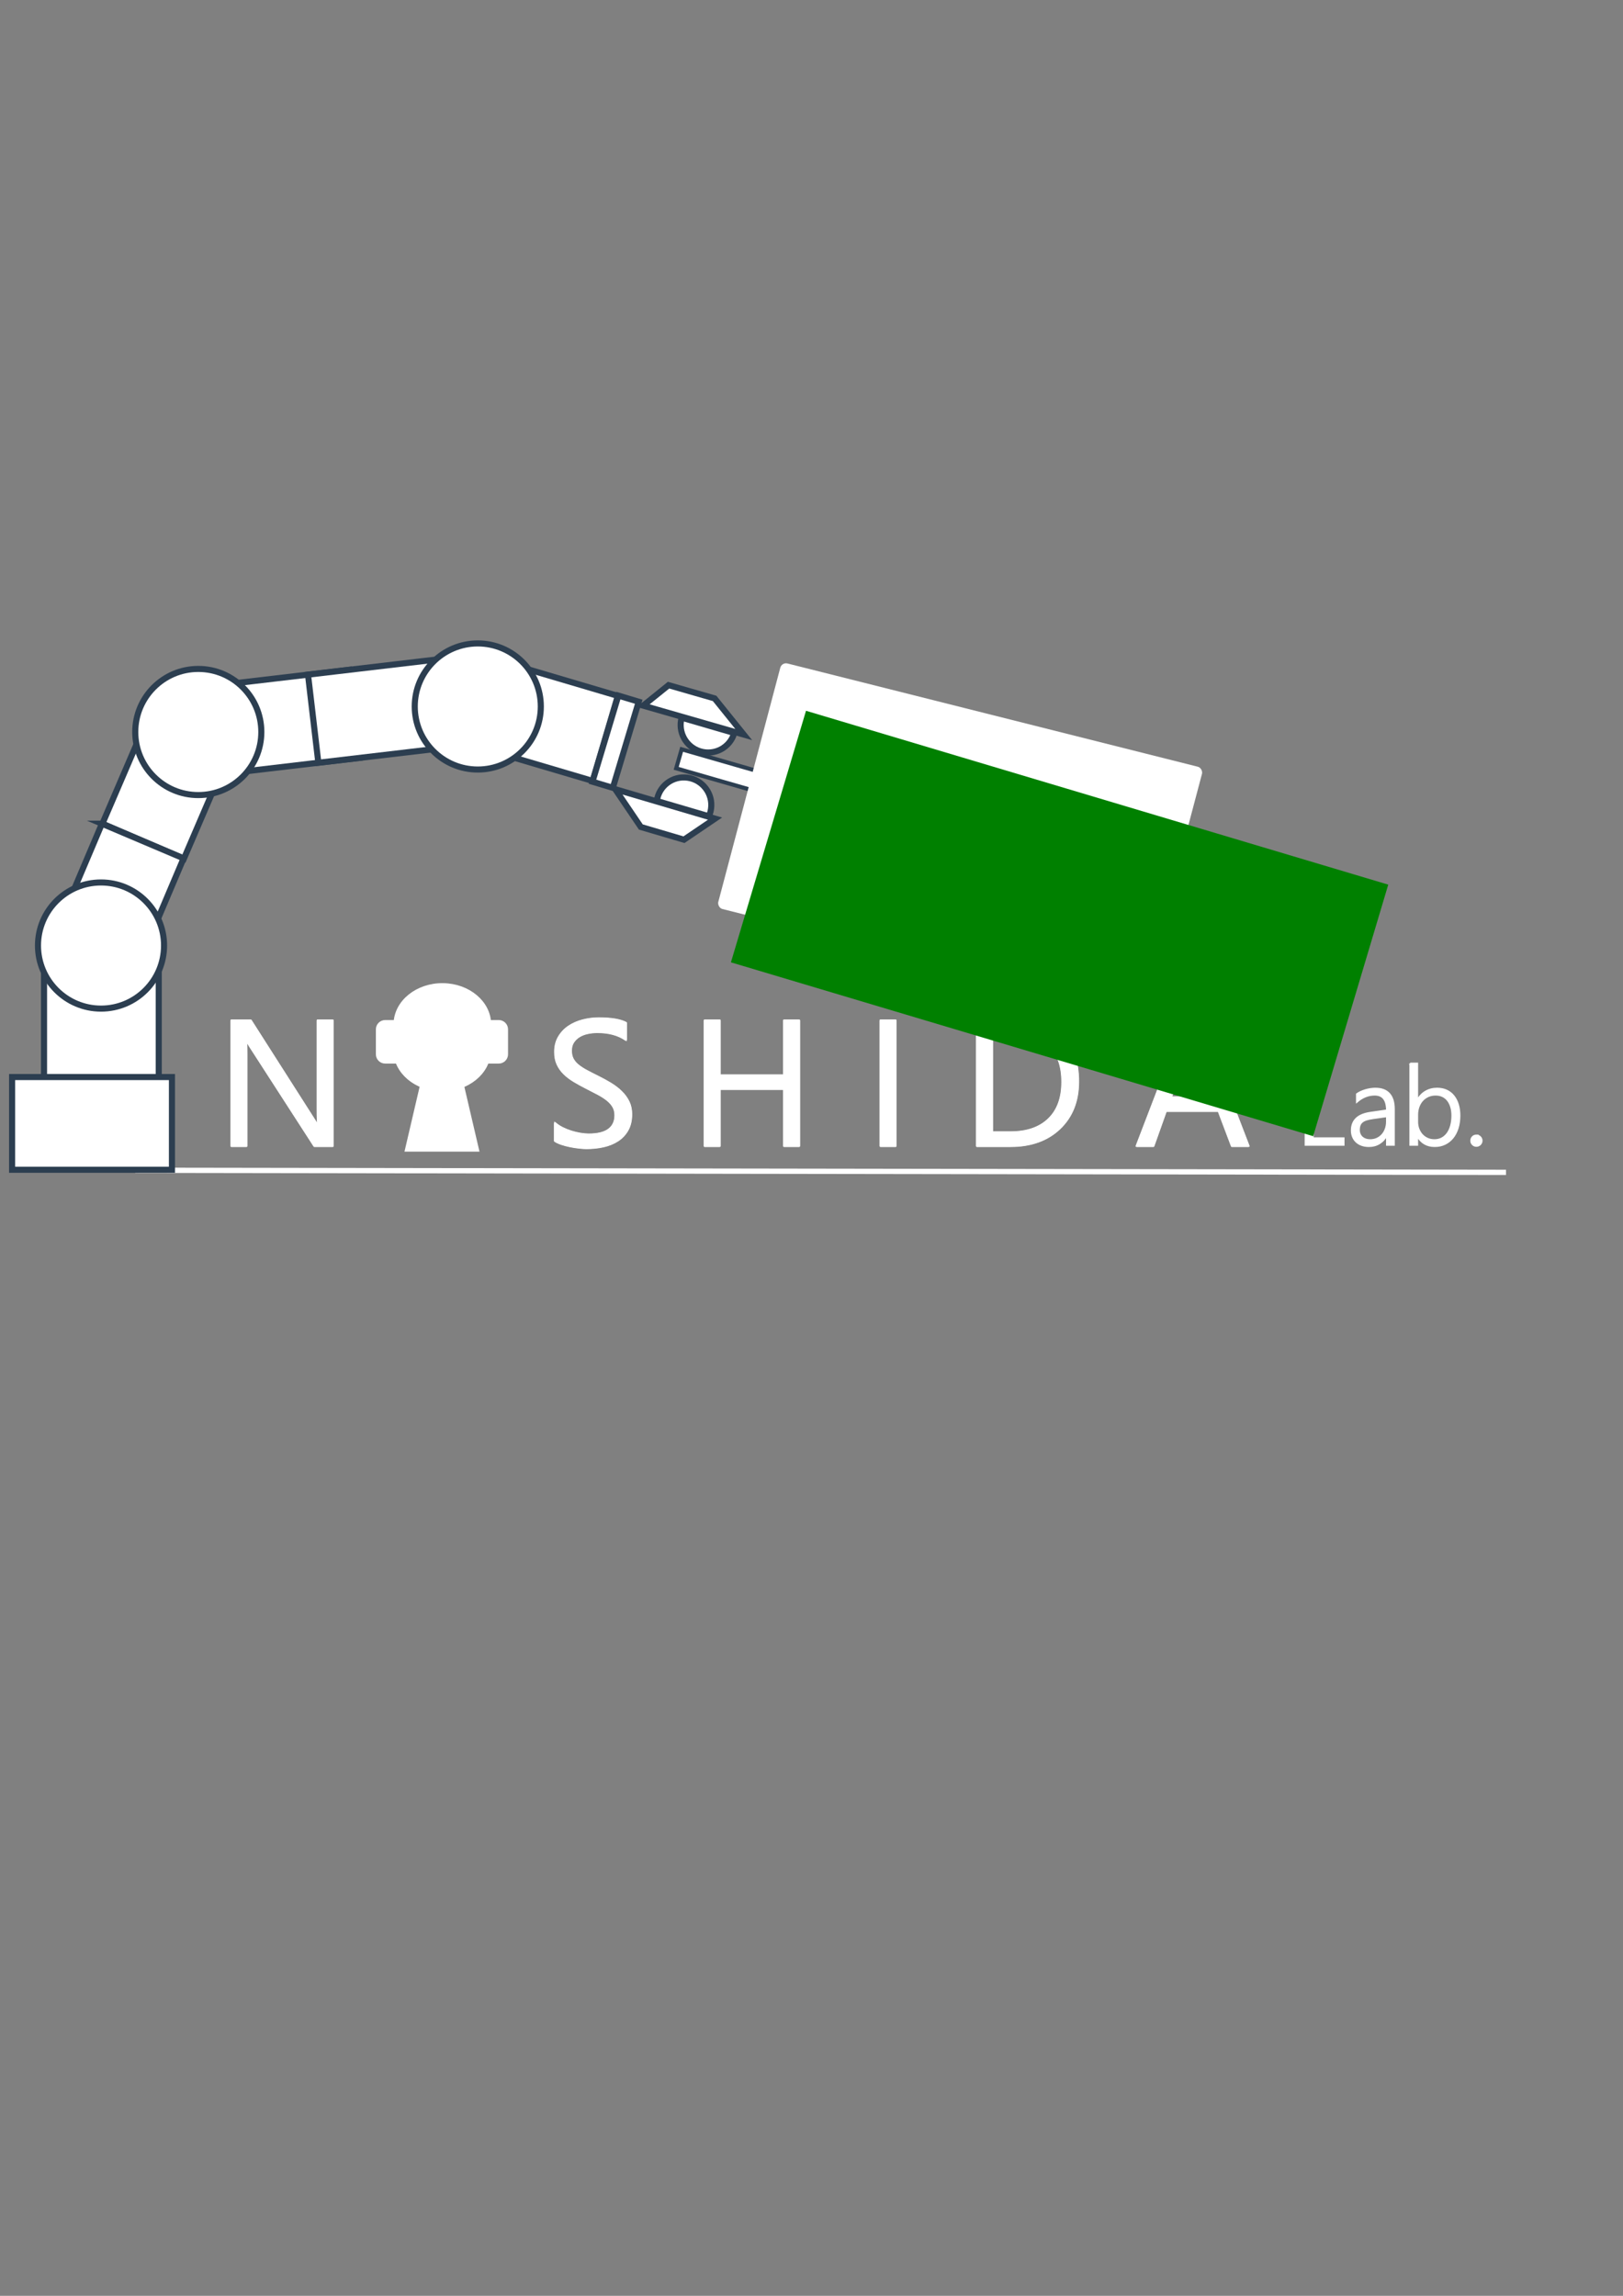 <?xml version="1.0" encoding="UTF-8" standalone="no"?>
<!-- Created with Inkscape (http://www.inkscape.org/) -->

<svg
   xmlns:dc="http://purl.org/dc/elements/1.1/"
   xmlns:cc="http://creativecommons.org/ns#"
   xmlns:rdf="http://www.w3.org/1999/02/22-rdf-syntax-ns#"
   xmlns:svg="http://www.w3.org/2000/svg"
   xmlns="http://www.w3.org/2000/svg"
   xmlns:sodipodi="http://sodipodi.sourceforge.net/DTD/sodipodi-0.dtd"
   xmlns:inkscape="http://www.inkscape.org/namespaces/inkscape"
   width="210mm"
   height="297mm"
   id="svg2"
   version="1.1"
   inkscape:version="0.48.4 r9939"
   sodipodi:docname="aaaa.eps">
  <rect width="100%" height="100%" fill="#808080" stroke="none"/>
  <defs
     id="defs4">
    <clipPath
       clipPathUnits="userSpaceOnUse"
       id="clipPath2999">
      <path
         d="m 0,7.3242e-4 4032,0 0,2268 -4032,0 L 0,7.3242e-4 z"
         clip-rule="evenodd"
         id="path3001" />
    </clipPath>
    <clipPath
       clipPathUnits="userSpaceOnUse"
       id="clipPath3035">
      <path
         d="M 5.4899e-5,2268 4032,2268 4032,4.8828e-4 l -4032,0"
         clip-rule="evenodd"
         id="path3037" />
    </clipPath>
    <clipPath
       clipPathUnits="userSpaceOnUse"
       id="clipPath3045">
      <path
         d="M 5.4899e-5,2268 4032,2268 4032,4.8828e-4 l -4032,0"
         clip-rule="evenodd"
         id="path3047" />
    </clipPath>
    <clipPath
       clipPathUnits="userSpaceOnUse"
       id="clipPath3059">
      <path
         d="M 2.6893e-5,2268 4032,2268 4032,0 -5.1847e-5,0"
         clip-rule="evenodd"
         id="path3061" />
    </clipPath>
    <clipPath
       clipPathUnits="userSpaceOnUse"
       id="clipPath3069">
      <path
         d="M 2.6893e-5,2268 4032,2268 4032,0 -5.1847e-5,0"
         clip-rule="evenodd"
         id="path3071" />
    </clipPath>
    <clipPath
       clipPathUnits="userSpaceOnUse"
       id="clipPath3087">
      <path
         d="M -3.3568e-5,2268 4032,2268 4032,9.7656e-4 -2.6918e-5,4.8828e-4"
         clip-rule="evenodd"
         id="path3089" />
    </clipPath>
    <clipPath
       clipPathUnits="userSpaceOnUse"
       id="clipPath3097">
      <path
         d="M -3.3568e-5,2268 4032,2268 4032,9.7656e-4 -2.6918e-5,4.8828e-4"
         clip-rule="evenodd"
         id="path3099" />
    </clipPath>
    <clipPath
       clipPathUnits="userSpaceOnUse"
       id="clipPath3107">
      <path
         d="M 5.468e-6,2268 4032,2268 4032,4.8828e-4 l -4032,0"
         clip-rule="evenodd"
         id="path3109" />
    </clipPath>
    <clipPath
       clipPathUnits="userSpaceOnUse"
       id="clipPath3117">
      <path
         d="M 5.468e-6,2268 4032,2268 4032,4.8828e-4 l -4032,0"
         clip-rule="evenodd"
         id="path3119" />
    </clipPath>
    <clipPath
       clipPathUnits="userSpaceOnUse"
       id="clipPath3127">
      <path
         d="M -3.7595e-5,2268 4032,2268 4032,4.8828e-4 l -4032,0"
         clip-rule="evenodd"
         id="path3129" />
    </clipPath>
    <clipPath
       clipPathUnits="userSpaceOnUse"
       id="clipPath3137">
      <path
         d="M -3.7595e-5,2268 4032,2268 4032,4.8828e-4 l -4032,0"
         clip-rule="evenodd"
         id="path3139" />
    </clipPath>
    <clipPath
       clipPathUnits="userSpaceOnUse"
       id="clipPath3147">
      <path
         d="M -1.0951e-4,2268 4032,2268 4032,4.8828e-4 l -4032,0"
         clip-rule="evenodd"
         id="path3149" />
    </clipPath>
    <clipPath
       clipPathUnits="userSpaceOnUse"
       id="clipPath3157">
      <path
         d="M -1.0951e-4,2268 4032,2268 4032,4.8828e-4 l -4032,0"
         clip-rule="evenodd"
         id="path3159" />
    </clipPath>
    <clipPath
       clipPathUnits="userSpaceOnUse"
       id="clipPath3175">
      <path
         d="M -8.7515e-5,2268 4032,2268 4032,4.8828e-4 l -4032,0"
         clip-rule="evenodd"
         id="path3177" />
    </clipPath>
    <clipPath
       clipPathUnits="userSpaceOnUse"
       id="clipPath3185">
      <path
         d="M -8.7515e-5,2268 4032,2268 4032,4.8828e-4 l -4032,0"
         clip-rule="evenodd"
         id="path3187" />
    </clipPath>
    <clipPath
       clipPathUnits="userSpaceOnUse"
       id="clipPath3195">
      <path
         d="M -6.4884e-5,2268 4032,2268 4032,2.4414e-4 1.1045e-4,4.8828e-4"
         clip-rule="evenodd"
         id="path3197" />
    </clipPath>
    <clipPath
       clipPathUnits="userSpaceOnUse"
       id="clipPath3205">
      <path
         d="M -6.4884e-5,2268 4032,2268 4032,2.4414e-4 1.1045e-4,4.8828e-4"
         clip-rule="evenodd"
         id="path3207" />
    </clipPath>
    <clipPath
       clipPathUnits="userSpaceOnUse"
       id="clipPath3215">
      <path
         d="M -1.7567e-4,2268 4032,2268 4032,7.3242e-4 -1.8778e-4,4.8828e-4"
         clip-rule="evenodd"
         id="path3217" />
    </clipPath>
    <clipPath
       clipPathUnits="userSpaceOnUse"
       id="clipPath3225">
      <path
         d="M -1.7567e-4,2268 4032,2268 4032,7.3242e-4 -1.8778e-4,4.8828e-4"
         clip-rule="evenodd"
         id="path3227" />
    </clipPath>
    <clipPath
       clipPathUnits="userSpaceOnUse"
       id="clipPath3235">
      <path
         d="M -1.1034e-4,2268 4032,2268 4032,7.3242e-4 -1.1362e-4,2.4414e-4"
         clip-rule="evenodd"
         id="path3237" />
    </clipPath>
    <clipPath
       clipPathUnits="userSpaceOnUse"
       id="clipPath3245">
      <path
         d="M -1.1034e-4,2268 4032,2268 4032,7.3242e-4 -1.1362e-4,2.4414e-4"
         clip-rule="evenodd"
         id="path3247" />
    </clipPath>
    <clipPath
       clipPathUnits="userSpaceOnUse"
       id="clipPath3255">
      <path
         d="M 3.27e-6,2268 4032,2268 4032,-4.8828e-4 1.0681e-4,0"
         clip-rule="evenodd"
         id="path3257" />
    </clipPath>
    <clipPath
       clipPathUnits="userSpaceOnUse"
       id="clipPath3265">
      <path
         d="M 3.27e-6,2268 4032,2268 4032,-4.8828e-4 1.0681e-4,0"
         clip-rule="evenodd"
         id="path3267" />
    </clipPath>
    <clipPath
       clipPathUnits="userSpaceOnUse"
       id="clipPath3275">
      <path
         d="M 4.1098e-5,2268 4032,2268 4032,0 1.5043e-4,2.4414e-4"
         clip-rule="evenodd"
         id="path3277" />
    </clipPath>
    <clipPath
       clipPathUnits="userSpaceOnUse"
       id="clipPath3285">
      <path
         d="M 4.1098e-5,2268 4032,2268 4032,0 1.5043e-4,2.4414e-4"
         clip-rule="evenodd"
         id="path3287" />
    </clipPath>
    <clipPath
       clipPathUnits="userSpaceOnUse"
       id="clipPath3295">
      <path
         d="M -5.223e-6,2268 4032,2268 4032,4.8828e-4 l -4032,0"
         clip-rule="evenodd"
         id="path3297" />
    </clipPath>
    <clipPath
       clipPathUnits="userSpaceOnUse"
       id="clipPath3305">
      <path
         d="M -5.223e-6,2268 4032,2268 4032,4.8828e-4 l -4032,0"
         clip-rule="evenodd"
         id="path3307" />
    </clipPath>
    <clipPath
       clipPathUnits="userSpaceOnUse"
       id="clipPath3323">
      <path
         d="M -2.1412e-4,2268 4032,2268 4032,4.8828e-4 -2.0827e-4,2.4414e-4"
         clip-rule="evenodd"
         id="path3325" />
    </clipPath>
  </defs>
  <sodipodi:namedview
     id="base"
     pagecolor="#ffffff"
     bordercolor="#666666"
     borderopacity="1.0"
     inkscape:pageopacity="0.0"
     inkscape:pageshadow="2"
     inkscape:zoom="1.4"
     inkscape:cx="578.58608"
     inkscape:cy="502.38166"
     inkscape:document-units="px"
     inkscape:current-layer="g2993"
     showgrid="false"
     inkscape:window-width="2105"
     inkscape:window-height="1135"
     inkscape:window-x="641"
     inkscape:window-y="140"
     inkscape:window-maximized="0" />
  <g
     inkscape:label="レイヤー 1"
     inkscape:groupmode="layer"
     id="layer1">
    <g
       id="layer1-3"
       inkscape:label="レイヤー 1"
       transform="translate(181.44,489.21)">
      <g
         id="g2993"
         inkscape:label="最新ver白"
         transform="matrix(1.25,0,0,-1.25,-1497.143,2355.577)">
        <path
           inkscape:connector-curvature="0"
           d="m 1135.611,1810.408 443.133,0 0,85.873 -443.133,0 0,-85.873 z"
           style="fill:none;stroke:none"
           id="path3005"
           inkscape:export-filename="/home/ry0/Desktop/flowRoot4089.png"
           inkscape:export-xdpi="500"
           inkscape:export-ydpi="500" />
        <path
           inkscape:connector-curvature="0"
           d="m 1143.176,1876.596 7.442,0 24.511,-38.407 c 1.025,-1.592 1.684,-2.685 1.98,-3.276 l 0.137,0 c -0.227,1.411 -0.342,3.812 -0.342,7.202 l 0,34.481 5.736,0 0,-48.955 -7.032,0 -25.194,39.02 c -0.637,0.979 -1.16,2.003 -1.57,3.073 l -0.205,0 c 0.181,-1.047 0.273,-3.289 0.273,-6.726 l 0,-35.367 -5.736,0 0,48.955 z"
           style="fill:#ffffff;fill-opacity:1;fill-rule:evenodd;stroke:#ffffff;stroke-width:0.741;stroke-opacity:1"
           id="path3009"
           inkscape:export-filename="/home/ry0/Desktop/flowRoot4089.png"
           inkscape:export-xdpi="500"
           inkscape:export-ydpi="500" />
        <path
           inkscape:connector-curvature="0"
           d="m 1143.176,1876.596 7.442,0 24.511,-38.407 c 1.025,-1.592 1.684,-2.685 1.98,-3.276 l 0.137,0 c -0.227,1.411 -0.342,3.812 -0.342,7.202 l 0,34.481 5.736,0 0,-48.955 -7.032,0 -25.194,39.02 c -0.637,0.979 -1.16,2.003 -1.57,3.073 l -0.205,0 c 0.181,-1.047 0.273,-3.289 0.273,-6.726 l 0,-35.367 -5.736,0 0,48.955 z"
           style="fill:#ffffff;fill-opacity:1;stroke:#ffffff;stroke-width:0.953;stroke-linecap:butt;stroke-linejoin:round;stroke-miterlimit:10;stroke-opacity:1;stroke-dasharray:none"
           id="path3011"
           inkscape:export-filename="/home/ry0/Desktop/flowRoot4089.png"
           inkscape:export-xdpi="500"
           inkscape:export-ydpi="500" />
        <path
           inkscape:connector-curvature="0"
           d="m 1518.937,1870.655 c -0.229,-1.389 -0.489,-2.48 -0.786,-3.278 l -7.612,-20.858 16.967,0 -7.682,20.858 c -0.249,0.683 -0.5,1.776 -0.75,3.278 l -0.137,0 z m -78.335,0.751 0,-38.577 7.306,0 c 6.417,0 11.413,1.719 14.986,5.156 3.573,3.437 5.361,8.306 5.361,14.611 0,12.539 -6.668,18.81 -20.005,18.81 l -7.647,0 z m 75.535,5.189 5.939,0 18.845,-48.955 -6.351,0 -5.189,13.724 -20.755,0 -4.883,-13.724 -6.384,0 18.777,48.955 z m -81.27,0 13.519,0 c 17.25,0 25.876,-7.955 25.876,-23.863 0,-7.556 -2.394,-13.627 -7.186,-18.213 -4.79,-4.587 -11.203,-6.88 -19.236,-6.88 l -12.973,0 0,48.955 z m -37.751,0 5.736,0 0,-48.955 -5.736,0 0,48.955 z m -68.79,0 5.736,0 0,-21.473 25.331,0 0,21.473 5.734,0 0,-48.955 -5.734,0 0,22.326 -25.331,0 0,-22.326 -5.736,0 0,48.955 z m -41.5,0.818 c 4.824,0 8.34,-0.58 10.548,-1.741 l 0,-6.451 c -2.89,2.002 -6.6,3.003 -11.13,3.003 -1.252,0 -2.502,-0.13 -3.754,-0.392 -1.252,-0.261 -2.367,-0.688 -3.346,-1.279 -0.979,-0.593 -1.775,-1.355 -2.39,-2.288 -0.615,-0.933 -0.921,-2.072 -0.921,-3.414 0,-1.252 0.234,-2.332 0.699,-3.243 0.467,-0.91 1.155,-1.741 2.066,-2.491 0.91,-0.752 2.021,-1.479 3.329,-2.186 1.309,-0.706 2.817,-1.479 4.523,-2.321 1.752,-0.864 3.414,-1.775 4.984,-2.731 1.571,-0.955 2.947,-2.013 4.131,-3.174 1.184,-1.16 2.123,-2.447 2.817,-3.858 0.694,-1.411 1.041,-3.027 1.041,-4.847 0,-2.412 -0.472,-4.455 -1.417,-6.128 -0.944,-1.671 -2.218,-3.031 -3.823,-4.079 -1.605,-1.047 -3.454,-1.803 -5.548,-2.271 -2.094,-0.467 -4.301,-0.699 -6.622,-0.699 -0.774,0 -1.73,0.062 -2.868,0.188 -1.138,0.124 -2.299,0.307 -3.481,0.545 -1.184,0.24 -2.305,0.535 -3.364,0.888 -1.058,0.353 -1.907,0.745 -2.544,1.177 l 0,6.761 c 0.774,-0.683 1.702,-1.298 2.784,-1.845 1.08,-0.545 2.218,-1.006 3.413,-1.382 1.195,-0.375 2.396,-0.666 3.602,-0.871 1.206,-0.205 2.321,-0.307 3.346,-0.307 3.527,0 6.162,0.655 7.903,1.962 1.74,1.309 2.611,3.192 2.611,5.65 0,1.32 -0.289,2.471 -0.871,3.449 -0.58,0.977 -1.382,1.872 -2.405,2.679 -1.025,0.809 -2.237,1.583 -3.637,2.321 -1.4,0.74 -2.906,1.519 -4.523,2.339 -1.706,0.864 -3.3,1.741 -4.779,2.629 -1.479,0.887 -2.765,1.865 -3.858,2.935 -1.092,1.071 -1.951,2.281 -2.577,3.637 -0.626,1.354 -0.939,2.941 -0.939,4.762 0,2.231 0.489,4.171 1.468,5.82 0.979,1.651 2.266,3.011 3.858,4.08 1.594,1.069 3.408,1.867 5.445,2.39 2.037,0.524 4.114,0.785 6.231,0.785 z"
           style="fill:#ffffff;fill-opacity:1;fill-rule:evenodd;stroke:#ffffff;stroke-width:0.741;stroke-opacity:1"
           id="path3013"
           inkscape:export-filename="/home/ry0/Desktop/flowRoot4089.png"
           inkscape:export-xdpi="500"
           inkscape:export-ydpi="500" />
        <path
           inkscape:connector-curvature="0"
           d="m 1518.937,1870.655 c -0.229,-1.389 -0.489,-2.48 -0.786,-3.278 l -7.612,-20.858 16.967,0 -7.682,20.858 c -0.249,0.683 -0.5,1.776 -0.75,3.278 l -0.137,0 z m -78.335,0.751 0,-38.577 7.306,0 c 6.417,0 11.413,1.719 14.986,5.156 3.573,3.437 5.361,8.306 5.361,14.611 0,12.539 -6.668,18.81 -20.005,18.81 l -7.647,0 z m 75.535,5.189 5.939,0 18.845,-48.955 -6.351,0 -5.189,13.724 -20.755,0 -4.883,-13.724 -6.384,0 18.777,48.955 z m -81.27,0 13.519,0 c 17.25,0 25.876,-7.955 25.876,-23.863 0,-7.556 -2.394,-13.627 -7.186,-18.213 -4.79,-4.587 -11.203,-6.88 -19.236,-6.88 l -12.973,0 0,48.955 z m -37.751,0 5.736,0 0,-48.955 -5.736,0 0,48.955 z m -68.79,0 5.736,0 0,-21.473 25.331,0 0,21.473 5.734,0 0,-48.955 -5.734,0 0,22.326 -25.331,0 0,-22.326 -5.736,0 0,48.955 z m -41.5,0.818 c 4.824,0 8.34,-0.58 10.548,-1.741 l 0,-6.451 c -2.89,2.002 -6.6,3.003 -11.13,3.003 -1.252,0 -2.502,-0.13 -3.754,-0.392 -1.252,-0.261 -2.367,-0.688 -3.346,-1.279 -0.979,-0.593 -1.775,-1.355 -2.39,-2.288 -0.615,-0.933 -0.921,-2.072 -0.921,-3.414 0,-1.252 0.234,-2.332 0.699,-3.243 0.467,-0.91 1.155,-1.741 2.066,-2.491 0.91,-0.752 2.021,-1.479 3.329,-2.186 1.309,-0.706 2.817,-1.479 4.523,-2.321 1.752,-0.864 3.414,-1.775 4.984,-2.731 1.571,-0.955 2.947,-2.013 4.131,-3.174 1.184,-1.16 2.123,-2.447 2.817,-3.858 0.694,-1.411 1.041,-3.027 1.041,-4.847 0,-2.412 -0.472,-4.455 -1.417,-6.128 -0.944,-1.671 -2.218,-3.031 -3.823,-4.079 -1.605,-1.047 -3.454,-1.803 -5.548,-2.271 -2.094,-0.467 -4.301,-0.699 -6.622,-0.699 -0.774,0 -1.73,0.062 -2.868,0.188 -1.138,0.124 -2.299,0.307 -3.481,0.545 -1.184,0.24 -2.305,0.535 -3.364,0.888 -1.058,0.353 -1.907,0.745 -2.544,1.177 l 0,6.761 c 0.774,-0.683 1.702,-1.298 2.784,-1.845 1.08,-0.545 2.218,-1.006 3.413,-1.382 1.195,-0.375 2.396,-0.666 3.602,-0.871 1.206,-0.205 2.321,-0.307 3.346,-0.307 3.527,0 6.162,0.655 7.903,1.962 1.74,1.309 2.611,3.192 2.611,5.65 0,1.32 -0.289,2.471 -0.871,3.449 -0.58,0.977 -1.382,1.872 -2.405,2.679 -1.025,0.809 -2.237,1.583 -3.637,2.321 -1.4,0.74 -2.906,1.519 -4.523,2.339 -1.706,0.864 -3.3,1.741 -4.779,2.629 -1.479,0.887 -2.765,1.865 -3.858,2.935 -1.092,1.071 -1.951,2.281 -2.577,3.637 -0.626,1.354 -0.939,2.941 -0.939,4.762 0,2.231 0.489,4.171 1.468,5.82 0.979,1.651 2.266,3.011 3.858,4.08 1.594,1.069 3.408,1.867 5.445,2.39 2.037,0.524 4.114,0.785 6.231,0.785 z"
           style="fill:#ffffff;fill-opacity:1;stroke:#ffffff;stroke-width:0.953;stroke-linecap:butt;stroke-linejoin:round;stroke-miterlimit:10;stroke-opacity:1;stroke-dasharray:none"
           id="path3015"
           inkscape:export-filename="/home/ry0/Desktop/flowRoot4089.png"
           inkscape:export-xdpi="500"
           inkscape:export-ydpi="500" />
        <path
           inkscape:connector-curvature="0"
           d="m 1206.289,1872.419 c 0,2.944 2.386,5.331 5.33,5.331 l 27.719,0 c 2.944,0 5.331,-2.386 5.331,-5.331 l 0,-6.746 c 0,-2.944 -2.386,-5.33 -5.331,-5.33 l -27.719,0 c -2.944,0 -5.33,2.386 -5.33,5.33 l 0,6.746 z"
           style="fill:#ffffff;fill-opacity:1;fill-rule:evenodd;stroke:#ffffff;stroke-width:0.741;stroke-opacity:1"
           id="path3017"
           inkscape:export-filename="/home/ry0/Desktop/flowRoot4089.png"
           inkscape:export-xdpi="500"
           inkscape:export-ydpi="500" />
        <path
           inkscape:connector-curvature="0"
           d="m 1206.289,1872.419 c 0,2.944 2.386,5.331 5.33,5.331 l 27.719,0 c 2.944,0 5.331,-2.386 5.331,-5.331 l 0,-6.746 c 0,-2.944 -2.386,-5.33 -5.331,-5.33 l -27.719,0 c -2.944,0 -5.33,2.386 -5.33,5.33 l 0,6.746 z"
           style="fill:#ffffff;fill-opacity:1;stroke:#ffffff;stroke-width:0.153;stroke-linecap:butt;stroke-linejoin:miter;stroke-miterlimit:8;stroke-opacity:1;stroke-dasharray:none"
           id="path3019"
           inkscape:export-filename="/home/ry0/Desktop/flowRoot4089.png"
           inkscape:export-xdpi="500"
           inkscape:export-ydpi="500" />
        <path
           inkscape:connector-curvature="0"
           d="m 1218.281,1844.46 14.223,0 0,20.324 -14.223,0 0,-20.324 z"
           style="fill:#ffffff;fill-opacity:1;fill-rule:evenodd;stroke:#ffffff;stroke-width:0.741;stroke-opacity:1"
           id="path3021"
           inkscape:export-filename="/home/ry0/Desktop/flowRoot4089.png"
           inkscape:export-xdpi="500"
           inkscape:export-ydpi="500" />
        <path
           inkscape:connector-curvature="0"
           d="m 1218.281,1844.46 14.223,0 0,20.324 -14.223,0 0,-20.324 z"
           style="fill:#ffffff;fill-opacity:1;stroke:#ffffff;stroke-width:0.153;stroke-linecap:butt;stroke-linejoin:miter;stroke-miterlimit:8;stroke-opacity:1;stroke-dasharray:none"
           id="path3023"
           inkscape:export-filename="/home/ry0/Desktop/flowRoot4089.png"
           inkscape:export-xdpi="500"
           inkscape:export-ydpi="500" />
        <path
           inkscape:connector-curvature="0"
           d="m 1105.468,1818.073 536.284,-0.815"
           style="fill:#ffffff;stroke:#ffffff;stroke-width:2.059;stroke-linecap:butt;stroke-linejoin:miter;stroke-miterlimit:8;stroke-opacity:1;stroke-dasharray:none"
           id="path3025"
           inkscape:export-filename="/home/ry0/Desktop/flowRoot4089.png"
           inkscape:export-xdpi="500"
           inkscape:export-ydpi="500" />
        <path
           inkscape:connector-curvature="0"
           d="m 1630.168,1831.667 c 0.28,0 0.542,-0.053 0.785,-0.157 0.245,-0.105 0.458,-0.245 0.639,-0.419 0.183,-0.173 0.329,-0.386 0.44,-0.639 0.113,-0.251 0.169,-0.523 0.169,-0.817 0,-0.28 -0.056,-0.54 -0.169,-0.785 -0.111,-0.245 -0.257,-0.458 -0.44,-0.639 -0.181,-0.183 -0.394,-0.326 -0.639,-0.431 -0.243,-0.105 -0.505,-0.156 -0.785,-0.156 -0.559,0 -1.033,0.195 -1.425,0.586 -0.391,0.391 -0.586,0.866 -0.586,1.424 0,0.574 0.192,1.055 0.577,1.446 0.385,0.391 0.863,0.586 1.435,0.586 z m -34.98,7.561 -5.529,-0.775 c -0.963,-0.138 -1.787,-0.313 -2.472,-0.523 -0.683,-0.21 -1.249,-0.493 -1.697,-0.848 -0.447,-0.356 -0.774,-0.796 -0.984,-1.32 -0.21,-0.523 -0.315,-1.169 -0.315,-1.937 0,-0.572 0.102,-1.103 0.303,-1.592 0.203,-0.489 0.496,-0.912 0.88,-1.268 0.385,-0.356 0.852,-0.631 1.403,-0.826 0.551,-0.195 1.177,-0.294 1.875,-0.294 0.95,0 1.822,0.181 2.618,0.545 0.796,0.362 1.484,0.866 2.064,1.508 0.578,0.642 1.033,1.411 1.362,2.304 0.327,0.894 0.491,1.865 0.491,2.912 l 0,2.115 z m 19.058,8.441 c -1.117,0 -2.123,-0.205 -3.016,-0.618 -0.894,-0.411 -1.656,-0.974 -2.283,-1.686 -0.629,-0.712 -1.111,-1.546 -1.446,-2.502 -0.335,-0.956 -0.502,-1.973 -0.502,-3.049 l 0,-2.849 c 0,-0.977 0.164,-1.895 0.491,-2.753 0.329,-0.86 0.786,-1.613 1.373,-2.263 0.586,-0.65 1.295,-1.163 2.126,-1.54 0.831,-0.377 1.749,-0.566 2.755,-0.566 1.074,0 2.045,0.227 2.911,0.68 0.866,0.454 1.603,1.101 2.21,1.938 0.607,0.837 1.076,1.849 1.403,3.038 0.329,1.187 0.492,2.514 0.492,3.978 0,1.257 -0.152,2.393 -0.461,3.405 -0.307,1.012 -0.744,1.875 -1.309,2.587 -0.566,0.712 -1.249,1.257 -2.053,1.633 -0.802,0.378 -1.7,0.566 -2.692,0.566 z m -23.624,2.326 c 2.388,0 4.193,-0.67 5.415,-2.011 1.222,-1.341 1.833,-3.338 1.833,-5.992 l 0,-13.95 -2.682,0 0,3.813 -0.082,0 c -0.699,-1.37 -1.652,-2.431 -2.86,-3.184 -1.208,-0.755 -2.572,-1.131 -4.094,-1.131 -1.034,0 -1.965,0.146 -2.796,0.44 -0.831,0.292 -1.536,0.709 -2.116,1.246 -0.58,0.537 -1.026,1.184 -1.341,1.938 -0.313,0.753 -0.47,1.584 -0.47,2.491 0,1.942 0.601,3.487 1.802,4.641 1.2,1.152 3.016,1.902 5.445,2.251 l 6.514,0.942 c 0,4.12 -1.598,6.179 -4.797,6.179 -2.499,0 -4.817,-0.914 -6.954,-2.744 l 0,2.933 c 0.448,0.321 0.953,0.61 1.519,0.869 0.566,0.259 1.163,0.481 1.791,0.67 0.629,0.189 1.274,0.335 1.938,0.44 0.662,0.105 1.309,0.157 1.937,0.157 z m -27.276,8.084 2.785,0 0,-27.503 12.066,0 0,-2.534 -14.851,0 0,30.037 z m 40.971,1.719 2.682,0 0,-14.412 0.083,0 c 0.796,1.495 1.861,2.636 3.195,3.426 1.333,0.788 2.838,1.184 4.514,1.184 1.368,0 2.593,-0.248 3.676,-0.744 1.082,-0.496 1.996,-1.204 2.744,-2.127 0.747,-0.922 1.319,-2.031 1.718,-3.33 0.397,-1.298 0.596,-2.744 0.596,-4.336 0,-1.773 -0.226,-3.389 -0.68,-4.849 -0.454,-1.458 -1.099,-2.712 -1.937,-3.759 -0.839,-1.047 -1.854,-1.861 -3.049,-2.44 -1.193,-0.58 -2.531,-0.869 -4.01,-0.869 -3.031,0 -5.286,1.319 -6.767,3.958 l -0.083,0 0,-3.456 -2.682,0 0,31.756 z"
           style="fill:#ffffff;fill-opacity:1;fill-rule:evenodd;stroke:#ffffff;stroke-width:0.741;stroke-opacity:1"
           id="path3027"
           inkscape:export-filename="/home/ry0/Desktop/flowRoot4089.png"
           inkscape:export-xdpi="500"
           inkscape:export-ydpi="500" />
        <path
           inkscape:connector-curvature="0"
           d="m 1630.168,1831.667 c 0.28,0 0.542,-0.053 0.785,-0.157 0.245,-0.105 0.458,-0.245 0.639,-0.419 0.183,-0.173 0.329,-0.386 0.44,-0.639 0.113,-0.251 0.169,-0.523 0.169,-0.817 0,-0.28 -0.056,-0.54 -0.169,-0.785 -0.111,-0.245 -0.257,-0.458 -0.44,-0.639 -0.181,-0.183 -0.394,-0.326 -0.639,-0.431 -0.243,-0.105 -0.505,-0.156 -0.785,-0.156 -0.559,0 -1.033,0.195 -1.425,0.586 -0.391,0.391 -0.586,0.866 -0.586,1.424 0,0.574 0.192,1.055 0.577,1.446 0.385,0.391 0.863,0.586 1.435,0.586 z m -34.98,7.561 -5.529,-0.775 c -0.963,-0.138 -1.787,-0.313 -2.472,-0.523 -0.683,-0.21 -1.249,-0.493 -1.697,-0.848 -0.447,-0.356 -0.774,-0.796 -0.984,-1.32 -0.21,-0.523 -0.315,-1.169 -0.315,-1.937 0,-0.572 0.102,-1.103 0.303,-1.592 0.203,-0.489 0.496,-0.912 0.88,-1.268 0.385,-0.356 0.852,-0.631 1.403,-0.826 0.551,-0.195 1.177,-0.294 1.875,-0.294 0.95,0 1.822,0.181 2.618,0.545 0.796,0.362 1.484,0.866 2.064,1.508 0.578,0.642 1.033,1.411 1.362,2.304 0.327,0.894 0.491,1.865 0.491,2.912 l 0,2.115 z m 19.058,8.441 c -1.117,0 -2.123,-0.205 -3.016,-0.618 -0.894,-0.411 -1.656,-0.974 -2.283,-1.686 -0.629,-0.712 -1.111,-1.546 -1.446,-2.502 -0.335,-0.956 -0.502,-1.973 -0.502,-3.049 l 0,-2.849 c 0,-0.977 0.164,-1.895 0.491,-2.753 0.329,-0.86 0.786,-1.613 1.373,-2.263 0.586,-0.65 1.295,-1.163 2.126,-1.54 0.831,-0.377 1.749,-0.566 2.755,-0.566 1.074,0 2.045,0.227 2.911,0.68 0.866,0.454 1.603,1.101 2.21,1.938 0.607,0.837 1.076,1.849 1.403,3.038 0.329,1.187 0.492,2.514 0.492,3.978 0,1.257 -0.152,2.393 -0.461,3.405 -0.307,1.012 -0.744,1.875 -1.309,2.587 -0.566,0.712 -1.249,1.257 -2.053,1.633 -0.802,0.378 -1.7,0.566 -2.692,0.566 z m -23.624,2.326 c 2.388,0 4.193,-0.67 5.415,-2.011 1.222,-1.341 1.833,-3.338 1.833,-5.992 l 0,-13.95 -2.682,0 0,3.813 -0.082,0 c -0.699,-1.37 -1.652,-2.431 -2.86,-3.184 -1.208,-0.755 -2.572,-1.131 -4.094,-1.131 -1.034,0 -1.965,0.146 -2.796,0.44 -0.831,0.292 -1.536,0.709 -2.116,1.246 -0.58,0.537 -1.026,1.184 -1.341,1.938 -0.313,0.753 -0.47,1.584 -0.47,2.491 0,1.942 0.601,3.487 1.802,4.641 1.2,1.152 3.016,1.902 5.445,2.251 l 6.514,0.942 c 0,4.12 -1.598,6.179 -4.797,6.179 -2.499,0 -4.817,-0.914 -6.954,-2.744 l 0,2.933 c 0.448,0.321 0.953,0.61 1.519,0.869 0.566,0.259 1.163,0.481 1.791,0.67 0.629,0.189 1.274,0.335 1.938,0.44 0.662,0.105 1.309,0.157 1.937,0.157 z m -27.276,8.084 2.785,0 0,-27.503 12.066,0 0,-2.534 -14.851,0 0,30.037 z m 40.971,1.719 2.682,0 0,-14.412 0.083,0 c 0.796,1.495 1.861,2.636 3.195,3.426 1.333,0.788 2.838,1.184 4.514,1.184 1.368,0 2.593,-0.248 3.676,-0.744 1.082,-0.496 1.996,-1.204 2.744,-2.127 0.747,-0.922 1.319,-2.031 1.718,-3.33 0.397,-1.298 0.596,-2.744 0.596,-4.336 0,-1.773 -0.226,-3.389 -0.68,-4.849 -0.454,-1.458 -1.099,-2.712 -1.937,-3.759 -0.839,-1.047 -1.854,-1.861 -3.049,-2.44 -1.193,-0.58 -2.531,-0.869 -4.01,-0.869 -3.031,0 -5.286,1.319 -6.767,3.958 l -0.083,0 0,-3.456 -2.682,0 0,31.756 z"
           style="fill:#ffffff;fill-opacity:1;stroke:#ffffff;stroke-width:0.362;stroke-linecap:butt;stroke-linejoin:round;stroke-miterlimit:8;stroke-opacity:1;stroke-dasharray:none"
           id="path3029"
           inkscape:export-filename="/home/ry0/Desktop/flowRoot4089.png"
           inkscape:export-xdpi="500"
           inkscape:export-ydpi="500" />
        <g
           style="fill:#ffffff;fill-opacity:1;stroke:#ffffff;stroke-opacity:1"
           transform="matrix(0.159,0,0,0.159,1032.597,1735.078)"
           id="g3031"
           inkscape:export-filename="/home/ry0/Desktop/flowRoot4089.png"
           inkscape:export-xdpi="500"
           inkscape:export-ydpi="500">
          <g
             style="fill:#ffffff;fill-opacity:1;stroke:#ffffff;stroke-opacity:1"
             id="g3033"
             clip-path="url(#clipPath3035)">
            <path
               inkscape:connector-curvature="0"
               d="m 1101.43,882.28 c 0.94,51.89 52.1,93.31 114.25,92.53 61.5,-0.78 110.86,-42.61 110.86,-93.95 l -225.11,1.42 z"
               style="fill:#ffffff;fill-opacity:1;fill-rule:evenodd;stroke:#ffffff;stroke-opacity:1"
               id="path3039" />
          </g>
        </g>
        <g
           style="fill:#ffffff;fill-opacity:1;stroke:#ffffff;stroke-opacity:1"
           transform="matrix(0.159,0,0,0.159,1032.597,1735.078)"
           id="g3041"
           inkscape:export-filename="/home/ry0/Desktop/flowRoot4089.png"
           inkscape:export-xdpi="500"
           inkscape:export-ydpi="500">
          <g
             style="fill:#ffffff;fill-opacity:1;stroke:#ffffff;stroke-opacity:1"
             id="g3043"
             clip-path="url(#clipPath3045)">
            <path
               inkscape:connector-curvature="0"
               d="m 1101.43,882.28 c 0.94,51.89 52.1,93.31 114.25,92.53 61.5,-0.78 110.86,-42.61 110.86,-93.95 l -225.11,1.42 z"
               style="fill:#ffffff;fill-opacity:1;stroke:#ffffff;stroke-width:15;stroke-linecap:butt;stroke-linejoin:miter;stroke-miterlimit:8;stroke-opacity:1;stroke-dasharray:none"
               id="path3049" />
          </g>
        </g>
        <path
           inkscape:connector-curvature="0"
           d="m 1200.807,1873.202 c 0,1.347 1.093,2.441 2.44,2.441 l 44.443,0 c 1.347,0 2.441,-1.093 2.441,-2.441 l 0,-9.762 c 0,-1.347 -1.093,-2.44 -2.441,-2.44 l -44.443,0 c -1.347,0 -2.44,1.093 -2.44,2.44 l 0,9.762 z"
           style="fill:#ffffff;fill-opacity:1;fill-rule:evenodd;stroke:#ffffff;stroke-width:0.741;stroke-opacity:1"
           id="path3051"
           inkscape:export-filename="/home/ry0/Desktop/flowRoot4089.png"
           inkscape:export-xdpi="500"
           inkscape:export-ydpi="500" />
        <path
           inkscape:connector-curvature="0"
           d="m 1200.807,1873.202 c 0,1.347 1.093,2.441 2.44,2.441 l 44.443,0 c 1.347,0 2.441,-1.093 2.441,-2.441 l 0,-9.762 c 0,-1.347 -1.093,-2.44 -2.441,-2.44 l -44.443,0 c -1.347,0 -2.44,1.093 -2.44,2.44 l 0,9.762 z"
           style="fill:#ffffff;fill-opacity:1;stroke:#ffffff;stroke-width:2.383;stroke-linecap:butt;stroke-linejoin:miter;stroke-miterlimit:8;stroke-opacity:1;stroke-dasharray:none"
           id="path3053"
           inkscape:export-filename="/home/ry0/Desktop/flowRoot4089.png"
           inkscape:export-xdpi="500"
           inkscape:export-ydpi="500" />
        <g
           style="fill:#ffffff;fill-opacity:1;stroke:#ffffff;stroke-opacity:1"
           transform="matrix(0.159,0,0,0.159,1032.597,1735.078)"
           id="g3055"
           inkscape:export-filename="/home/ry0/Desktop/flowRoot4089.png"
           inkscape:export-xdpi="500"
           inkscape:export-ydpi="500">
          <g
             style="fill:#ffffff;fill-opacity:1;stroke:#ffffff;stroke-opacity:1"
             id="g3057"
             clip-path="url(#clipPath3059)">
            <path
               inkscape:connector-curvature="0"
               d="m 1326.05,815.96 c -0.94,-51.89 -52.1,-93.31 -114.25,-92.53 -61.5,0.78 -110.86,42.61 -110.86,93.95 l 225.11,-1.42 z"
               style="fill:#ffffff;fill-opacity:1;fill-rule:evenodd;stroke:#ffffff;stroke-opacity:1"
               id="path3063" />
          </g>
        </g>
        <g
           style="fill:#ffffff;fill-opacity:1;stroke:#ffffff;stroke-opacity:1"
           transform="matrix(0.159,0,0,0.159,1032.597,1735.078)"
           id="g3065"
           inkscape:export-filename="/home/ry0/Desktop/flowRoot4089.png"
           inkscape:export-xdpi="500"
           inkscape:export-ydpi="500">
          <g
             style="fill:#ffffff;fill-opacity:1;stroke:#ffffff;stroke-opacity:1"
             id="g3067"
             clip-path="url(#clipPath3069)">
            <path
               inkscape:connector-curvature="0"
               d="m 1326.05,815.96 c -0.94,-51.89 -52.1,-93.31 -114.25,-92.53 -61.5,0.78 -110.86,42.61 -110.86,93.95 l 225.11,-1.42 z"
               style="fill:#ffffff;fill-opacity:1;stroke:#ffffff;stroke-width:15;stroke-linecap:butt;stroke-linejoin:miter;stroke-miterlimit:8;stroke-opacity:1;stroke-dasharray:none"
               id="path3073" />
          </g>
        </g>
        <path
           inkscape:connector-curvature="0"
           d="m 1212.304,1826.547 6.587,28.218 13.175,0 6.587,-28.218 -26.349,0 z"
           style="fill:#ffffff;fill-opacity:1;fill-rule:evenodd;stroke:#ffffff;stroke-width:0.741;stroke-opacity:1"
           id="path3075"
           inkscape:export-filename="/home/ry0/Desktop/flowRoot4089.png"
           inkscape:export-xdpi="500"
           inkscape:export-ydpi="500" />
        <path
           inkscape:connector-curvature="0"
           d="m 1212.304,1826.547 6.587,28.218 13.175,0 6.587,-28.218 -26.349,0 z"
           style="fill:#ffffff;fill-opacity:1;stroke:#ffffff;stroke-width:2.383;stroke-linecap:butt;stroke-linejoin:miter;stroke-miterlimit:8;stroke-opacity:1;stroke-dasharray:none"
           id="path3077"
           inkscape:export-filename="/home/ry0/Desktop/flowRoot4089.png"
           inkscape:export-xdpi="500"
           inkscape:export-ydpi="500" />
        <path
           inkscape:connector-curvature="0"
           d="m 1069.786,1826.91 44.881,0 0,70.239 -44.881,0 0,-70.239 z"
           style="fill:#ffffff;fill-opacity:1;fill-rule:evenodd;stroke:#ea7652;stroke-width:0.741;stroke-opacity:1"
           id="path3079"
           inkscape:export-filename="/home/ry0/Desktop/flowRoot4089.png"
           inkscape:export-xdpi="500"
           inkscape:export-ydpi="500" />
        <path
           inkscape:connector-curvature="0"
           d="m 1069.786,1826.91 44.881,0 0,70.239 -44.881,0 0,-70.239 z"
           style="fill:#ffffff;stroke:#2c3e50;stroke-width:2.383;stroke-linecap:butt;stroke-linejoin:miter;stroke-miterlimit:8;stroke-opacity:1;stroke-dasharray:none"
           id="path3081"
           inkscape:export-filename="/home/ry0/Desktop/flowRoot4089.png"
           inkscape:export-xdpi="500"
           inkscape:export-ydpi="500" />
        <g
           style="fill:#ffffff;fill-opacity:1;stroke:#2c3e50;stroke-opacity:1"
           transform="matrix(0.159,0,0,0.159,1032.597,1735.078)"
           id="g3083"
           inkscape:export-filename="/home/ry0/Desktop/flowRoot4089.png"
           inkscape:export-xdpi="500"
           inkscape:export-ydpi="500">
          <g
             style="fill:#ffffff;fill-opacity:1;stroke:#2c3e50;stroke-opacity:1"
             id="g3085"
             clip-path="url(#clipPath3087)">
            <path
               inkscape:connector-curvature="0"
               d="M 482.1,1617.95 682.58,1531.79 578.06,1288.6 377.58,1374.76 482.1,1617.95 z"
               style="fill:#ffffff;fill-opacity:1;fill-rule:evenodd;stroke:#2c3e50;stroke-opacity:1"
               id="path3091" />
          </g>
        </g>
        <g
           style="fill:#ffffff;fill-opacity:1;stroke:#2c3e50;stroke-opacity:1"
           transform="matrix(0.159,0,0,0.159,1032.597,1735.078)"
           id="g3093"
           inkscape:export-filename="/home/ry0/Desktop/flowRoot4089.png"
           inkscape:export-xdpi="500"
           inkscape:export-ydpi="500">
          <g
             style="fill:#ffffff;fill-opacity:1;stroke:#2c3e50;stroke-opacity:1"
             id="g3095"
             clip-path="url(#clipPath3097)">
            <path
               inkscape:connector-curvature="0"
               d="M 482.1,1617.95 682.58,1531.79 578.06,1288.6 377.58,1374.76 482.1,1617.95 z"
               style="fill:#ffffff;fill-opacity:1;stroke:#2c3e50;stroke-width:15;stroke-linecap:butt;stroke-linejoin:miter;stroke-miterlimit:8;stroke-opacity:1;stroke-dasharray:none"
               id="path3101" />
          </g>
        </g>
        <g
           style="fill:#ffffff;stroke:#2c3e50;stroke-opacity:1"
           transform="matrix(0.159,0,0,0.159,1032.597,1735.078)"
           id="g3103"
           inkscape:export-filename="/home/ry0/Desktop/flowRoot4089.png"
           inkscape:export-xdpi="500"
           inkscape:export-ydpi="500">
          <g
             style="fill:#ffffff;stroke:#2c3e50;stroke-opacity:1"
             id="g3105"
             clip-path="url(#clipPath3107)">
            <path
               inkscape:connector-curvature="0"
               d="m 376.37,1374.54 200.89,-85.2 -135.88,-320.38 -200.88,85.2 135.87,320.38 z"
               style="fill:#ffffff;fill-opacity:1;fill-rule:evenodd;stroke:#2c3e50;stroke-opacity:1"
               id="path3111" />
          </g>
        </g>
        <g
           style="fill:#ffffff;stroke:#2c3e50;stroke-opacity:1"
           transform="matrix(0.159,0,0,0.159,1032.597,1735.078)"
           id="g3113"
           inkscape:export-filename="/home/ry0/Desktop/flowRoot4089.png"
           inkscape:export-xdpi="500"
           inkscape:export-ydpi="500">
          <g
             style="fill:#ffffff;stroke:#2c3e50;stroke-opacity:1"
             id="g3115"
             clip-path="url(#clipPath3117)">
            <path
               inkscape:connector-curvature="0"
               d="m 376.37,1374.54 200.89,-85.2 -135.88,-320.38 -200.88,85.2 135.87,320.38 z"
               style="fill:#ffffff;stroke:#2c3e50;stroke-width:15;stroke-linecap:butt;stroke-linejoin:miter;stroke-miterlimit:8;stroke-opacity:1;stroke-dasharray:none"
               id="path3121" />
          </g>
        </g>
        <g
           style="fill:#ffffff;fill-opacity:1;stroke:#ea7652;stroke-opacity:1"
           transform="matrix(0.159,0,0,0.159,1032.597,1735.078)"
           id="g3123"
           inkscape:export-filename="/home/ry0/Desktop/flowRoot4089.png"
           inkscape:export-xdpi="500"
           inkscape:export-ydpi="500">
          <g
             style="fill:#ffffff;fill-opacity:1;stroke:#ea7652;stroke-opacity:1"
             id="g3125"
             clip-path="url(#clipPath3127)">
            <path
               inkscape:connector-curvature="0"
               d="m 984.72,1753.19 25.49,-216.72 -302.15,-35.53 -25.49,216.72 302.15,35.53 z"
               style="fill:#ffffff;fill-opacity:1;fill-rule:evenodd;stroke:#ea7652;stroke-opacity:1"
               id="path3131" />
          </g>
        </g>
        <g
           style="fill:#ffffff;fill-opacity:1;stroke:#2c3e50;stroke-opacity:1"
           transform="matrix(0.159,0,0,0.159,1032.597,1735.078)"
           id="g3133"
           inkscape:export-filename="/home/ry0/Desktop/flowRoot4089.png"
           inkscape:export-xdpi="500"
           inkscape:export-ydpi="500">
          <g
             style="fill:#ffffff;fill-opacity:1;stroke:#2c3e50;stroke-opacity:1"
             id="g3135"
             clip-path="url(#clipPath3137)">
            <path
               inkscape:connector-curvature="0"
               d="m 984.72,1753.19 25.49,-216.72 -302.15,-35.53 -25.49,216.72 302.15,35.53 z"
               style="fill:#ffffff;fill-opacity:1;stroke:#2c3e50;stroke-width:15;stroke-linecap:butt;stroke-linejoin:miter;stroke-miterlimit:8;stroke-opacity:1;stroke-dasharray:none"
               id="path3141" />
          </g>
        </g>
        <g
           style="fill:#ffffff;fill-opacity:1;stroke:#ea7652;stroke-opacity:1"
           transform="matrix(0.159,0,0,0.159,1032.597,1735.078)"
           id="g3143"
           inkscape:export-filename="/home/ry0/Desktop/flowRoot4089.png"
           inkscape:export-xdpi="500"
           inkscape:export-ydpi="500">
          <g
             style="fill:#ffffff;fill-opacity:1;stroke:#ea7652;stroke-opacity:1"
             id="g3145"
             clip-path="url(#clipPath3147)">
            <path
               inkscape:connector-curvature="0"
               d="m 1226.02,1781.56 25.48,-216.71 -342.59,-40.29 -25.48,216.72 342.59,40.28 z"
               style="fill:#ffffff;fill-opacity:1;fill-rule:evenodd;stroke:#ea7652;stroke-opacity:1"
               id="path3151" />
          </g>
        </g>
        <g
           style="fill:#ffffff;fill-opacity:1;stroke:#2c3e50;stroke-opacity:1"
           transform="matrix(0.159,0,0,0.159,1032.597,1735.078)"
           id="g3153"
           inkscape:export-filename="/home/ry0/Desktop/flowRoot4089.png"
           inkscape:export-xdpi="500"
           inkscape:export-ydpi="500">
          <g
             style="fill:#ffffff;fill-opacity:1;stroke:#2c3e50;stroke-opacity:1"
             id="g3155"
             clip-path="url(#clipPath3157)">
            <path
               inkscape:connector-curvature="0"
               d="m 1226.02,1781.56 25.48,-216.71 -342.59,-40.29 -25.48,216.72 342.59,40.28 z"
               style="fill:#ffffff;fill-opacity:1;stroke:#2c3e50;stroke-width:15;stroke-linecap:butt;stroke-linejoin:miter;stroke-miterlimit:8;stroke-opacity:1;stroke-dasharray:none"
               id="path3161" />
          </g>
        </g>
        <path
           inkscape:connector-curvature="0"
           d="m 1105.477,1989.505 c 0,13.626 11.041,24.671 24.662,24.671 13.621,0 24.662,-11.046 24.662,-24.671 0,-13.626 -11.041,-24.672 -24.662,-24.672 -13.621,0 -24.662,11.046 -24.662,24.672 z"
           style="fill:#ffffff;fill-opacity:1;fill-rule:evenodd;stroke:#2c3e50;stroke-width:0.741;stroke-opacity:1"
           id="path3163"
           inkscape:export-filename="/home/ry0/Desktop/flowRoot4089.png"
           inkscape:export-xdpi="500"
           inkscape:export-ydpi="500" />
        <path
           inkscape:connector-curvature="0"
           d="m 1105.477,1989.505 c 0,13.626 11.041,24.671 24.662,24.671 13.621,0 24.662,-11.046 24.662,-24.671 0,-13.626 -11.041,-24.672 -24.662,-24.672 -13.621,0 -24.662,11.046 -24.662,24.672 z"
           style="fill:#ffffff;fill-opacity:1;stroke:#2c3e50;stroke-width:2.383;stroke-linecap:butt;stroke-linejoin:miter;stroke-miterlimit:8;stroke-opacity:1;stroke-dasharray:none"
           id="path3165"
           inkscape:export-filename="/home/ry0/Desktop/flowRoot4089.png"
           inkscape:export-xdpi="500"
           inkscape:export-ydpi="500" />
        <path
           inkscape:connector-curvature="0"
           d="m 1067.421,1905.977 c 0,13.626 11.041,24.672 24.662,24.672 13.621,0 24.662,-11.046 24.662,-24.672 0,-13.626 -11.041,-24.671 -24.662,-24.671 -13.621,0 -24.662,11.046 -24.662,24.671 z"
           style="fill:#ffffff;fill-opacity:1;fill-rule:evenodd;stroke:#2c3e50;stroke-width:0.741;stroke-opacity:1"
           id="path3167"
           inkscape:export-filename="/home/ry0/Desktop/flowRoot4089.png"
           inkscape:export-xdpi="500"
           inkscape:export-ydpi="500" />
        <path
           inkscape:connector-curvature="0"
           d="m 1067.421,1905.977 c 0,13.626 11.041,24.672 24.662,24.672 13.621,0 24.662,-11.046 24.662,-24.672 0,-13.626 -11.041,-24.671 -24.662,-24.671 -13.621,0 -24.662,11.046 -24.662,24.671 z"
           style="fill:#ffffff;stroke:#2c3e50;stroke-width:2.383;stroke-linecap:butt;stroke-linejoin:miter;stroke-miterlimit:8;stroke-opacity:1;stroke-dasharray:none"
           id="path3169"
           inkscape:export-filename="/home/ry0/Desktop/flowRoot4089.png"
           inkscape:export-xdpi="500"
           inkscape:export-ydpi="500" />
        <g
           style="fill:#ffffff;fill-opacity:1;stroke:#2c3e50;stroke-opacity:1"
           transform="matrix(0.159,0,0,0.159,1032.597,1735.078)"
           id="g3171"
           inkscape:export-filename="/home/ry0/Desktop/flowRoot4089.png"
           inkscape:export-xdpi="500"
           inkscape:export-ydpi="500">
          <g
             style="fill:#ffffff;fill-opacity:1;stroke:#2c3e50;stroke-opacity:1"
             id="g3173"
             clip-path="url(#clipPath3175)">
            <path
               inkscape:connector-curvature="0"
               d="m 1645.72,1689.05 -61.84,-209.26 -296.07,87.5 61.84,209.26 296.07,-87.5 z"
               style="fill:#ffffff;fill-opacity:1;fill-rule:evenodd;stroke:#2c3e50;stroke-opacity:1"
               id="path3179" />
          </g>
        </g>
        <g
           style="fill:#ffffff;fill-opacity:1;stroke:#2c3e50;stroke-opacity:1"
           transform="matrix(0.159,0,0,0.159,1032.597,1735.078)"
           id="g3181"
           inkscape:export-filename="/home/ry0/Desktop/flowRoot4089.png"
           inkscape:export-xdpi="500"
           inkscape:export-ydpi="500">
          <g
             style="fill:#ffffff;fill-opacity:1;stroke:#2c3e50;stroke-opacity:1"
             id="g3183"
             clip-path="url(#clipPath3185)">
            <path
               inkscape:connector-curvature="0"
               d="m 1645.72,1689.05 -61.84,-209.26 -296.07,87.5 61.84,209.26 296.07,-87.5 z"
               style="fill:#ffffff;fill-opacity:1;stroke:#2c3e50;stroke-width:15;stroke-linecap:butt;stroke-linejoin:miter;stroke-miterlimit:8;stroke-opacity:1;stroke-dasharray:none"
               id="path3189" />
          </g>
        </g>
        <g
           style="fill:#ffffff;fill-opacity:1;stroke:#2c3e50;stroke-opacity:1"
           transform="matrix(0.159,0,0,0.159,1032.597,1735.078)"
           id="g3191"
           inkscape:export-filename="/home/ry0/Desktop/flowRoot4089.png"
           inkscape:export-xdpi="500"
           inkscape:export-ydpi="500">
          <g
             style="fill:#ffffff;fill-opacity:1;stroke:#2c3e50;stroke-opacity:1"
             id="g3193"
             clip-path="url(#clipPath3195)">
            <path
               inkscape:connector-curvature="0"
               d="m 1697.21,1674.64 -63.74,-211.82 -50.15,15.09 63.74,211.82 50.15,-15.09 z"
               style="fill:#ffffff;fill-opacity:1;fill-rule:evenodd;stroke:#2c3e50;stroke-opacity:1"
               id="path3199" />
          </g>
        </g>
        <g
           style="fill:#ffffff;fill-opacity:1;stroke:#2c3e50;stroke-opacity:1"
           transform="matrix(0.159,0,0,0.159,1032.597,1735.078)"
           id="g3201"
           inkscape:export-filename="/home/ry0/Desktop/flowRoot4089.png"
           inkscape:export-xdpi="500"
           inkscape:export-ydpi="500">
          <g
             style="fill:#ffffff;fill-opacity:1;stroke:#2c3e50;stroke-opacity:1"
             id="g3203"
             clip-path="url(#clipPath3205)">
            <path
               inkscape:connector-curvature="0"
               d="m 1697.21,1674.64 -63.74,-211.82 -50.15,15.09 63.74,211.82 50.15,-15.09 z"
               style="fill:#ffffff;fill-opacity:1;stroke:#2c3e50;stroke-width:15;stroke-linecap:butt;stroke-linejoin:miter;stroke-miterlimit:8;stroke-opacity:1;stroke-dasharray:none"
               id="path3209" />
          </g>
        </g>
        <g
           style="fill:#ffffff;fill-opacity:1;stroke:#2c3e50;stroke-opacity:1"
           transform="matrix(0.159,0,0,0.159,1032.597,1735.078)"
           id="g3211"
           inkscape:export-filename="/home/ry0/Desktop/flowRoot4089.png"
           inkscape:export-xdpi="500"
           inkscape:export-ydpi="500">
          <g
             style="fill:#ffffff;fill-opacity:1;stroke:#2c3e50;stroke-opacity:1"
             id="g3213"
             clip-path="url(#clipPath3215)">
            <path
               inkscape:connector-curvature="0"
               d="m 1770.6,1715.39 113.3,-32.59 71.65,-88.95 -247.45,71.19 62.5,50.35 z"
               style="fill:#ffffff;fill-opacity:1;fill-rule:evenodd;stroke:#2c3e50;stroke-opacity:1"
               id="path3219" />
          </g>
        </g>
        <g
           style="fill:#ffffff;fill-opacity:1;stroke:#2c3e50;stroke-opacity:1"
           transform="matrix(0.159,0,0,0.159,1032.597,1735.078)"
           id="g3221"
           inkscape:export-filename="/home/ry0/Desktop/flowRoot4089.png"
           inkscape:export-xdpi="500"
           inkscape:export-ydpi="500">
          <g
             style="fill:#ffffff;fill-opacity:1;stroke:#2c3e50;stroke-opacity:1"
             id="g3223"
             clip-path="url(#clipPath3225)">
            <path
               inkscape:connector-curvature="0"
               d="m 1770.6,1715.39 113.3,-32.59 71.65,-88.95 -247.45,71.19 62.5,50.35 z"
               style="fill:#ffffff;fill-opacity:1;stroke:#2c3e50;stroke-width:15;stroke-linecap:butt;stroke-linejoin:miter;stroke-miterlimit:8;stroke-opacity:1;stroke-dasharray:none"
               id="path3229" />
          </g>
        </g>
        <g
           style="fill:#ffffff;fill-opacity:1;stroke:#2c3e50;stroke-opacity:1"
           transform="matrix(0.159,0,0,0.159,1032.597,1735.078)"
           id="g3231"
           inkscape:export-filename="/home/ry0/Desktop/flowRoot4089.png"
           inkscape:export-xdpi="500"
           inkscape:export-ydpi="500">
          <g
             style="fill:#ffffff;fill-opacity:1;stroke:#2c3e50;stroke-opacity:1"
             id="g3233"
             clip-path="url(#clipPath3235)">
            <path
               inkscape:connector-curvature="0"
               d="m 1932.29,1597.68 c -10.54,-35.66 -48.01,-55.86 -83.68,-45.1 -35.23,10.61 -55.62,47.48 -45.84,82.87 l 129.52,-37.77 z"
               style="fill:#ffffff;fill-opacity:1;fill-rule:evenodd;stroke:#2c3e50;stroke-opacity:1"
               id="path3239" />
          </g>
        </g>
        <g
           style="fill:#ffffff;fill-opacity:1;stroke:#2c3e50;stroke-opacity:1"
           transform="matrix(0.159,0,0,0.159,1032.597,1735.078)"
           id="g3241"
           inkscape:export-filename="/home/ry0/Desktop/flowRoot4089.png"
           inkscape:export-xdpi="500"
           inkscape:export-ydpi="500">
          <g
             style="fill:#ffffff;fill-opacity:1;stroke:#2c3e50;stroke-opacity:1"
             id="g3243"
             clip-path="url(#clipPath3245)">
            <path
               inkscape:connector-curvature="0"
               d="m 1932.29,1597.68 c -10.54,-35.66 -48.01,-55.86 -83.68,-45.1 -35.23,10.61 -55.62,47.48 -45.84,82.87 l 129.52,-37.77 z"
               style="fill:#ffffff;fill-opacity:1;stroke:#2c3e50;stroke-width:15;stroke-linecap:butt;stroke-linejoin:miter;stroke-miterlimit:8;stroke-opacity:1;stroke-dasharray:none"
               id="path3249" />
          </g>
        </g>
        <g
           style="fill:#ffffff;fill-opacity:1;stroke:#2c3e50;stroke-opacity:1"
           transform="matrix(0.159,0,0,0.159,1032.597,1735.078)"
           id="g3251"
           inkscape:export-filename="/home/ry0/Desktop/flowRoot4089.png"
           inkscape:export-xdpi="500"
           inkscape:export-ydpi="500">
          <g
             style="fill:#ffffff;fill-opacity:1;stroke:#2c3e50;stroke-opacity:1"
             id="g3253"
             clip-path="url(#clipPath3255)">
            <path
               inkscape:connector-curvature="0"
               d="m 1808.49,1335.21 -106.15,31.3 -62.96,92.94 245.61,-72.42 -76.5,-51.82 z"
               style="fill:#ffffff;fill-opacity:1;fill-rule:evenodd;stroke:#2c3e50;stroke-opacity:1"
               id="path3259" />
          </g>
        </g>
        <g
           style="fill:#ffffff;fill-opacity:1;stroke:#2c3e50;stroke-opacity:1"
           transform="matrix(0.159,0,0,0.159,1032.597,1735.078)"
           id="g3261"
           inkscape:export-filename="/home/ry0/Desktop/flowRoot4089.png"
           inkscape:export-xdpi="500"
           inkscape:export-ydpi="500">
          <g
             style="fill:#ffffff;fill-opacity:1;stroke:#2c3e50;stroke-opacity:1"
             id="g3263"
             clip-path="url(#clipPath3265)">
            <path
               inkscape:connector-curvature="0"
               d="m 1808.49,1335.21 -106.15,31.3 -62.96,92.94 245.61,-72.42 -76.5,-51.82 z"
               style="fill:#ffffff;fill-opacity:1;stroke:#2c3e50;stroke-width:15;stroke-linecap:butt;stroke-linejoin:miter;stroke-miterlimit:8;stroke-opacity:1;stroke-dasharray:none"
               id="path3269" />
          </g>
        </g>
        <g
           style="fill:#ffffff;fill-opacity:1;stroke:#2c3e50;stroke-opacity:1"
           transform="matrix(0.159,0,0,0.159,1032.597,1735.078)"
           id="g3271"
           inkscape:export-filename="/home/ry0/Desktop/flowRoot4089.png"
           inkscape:export-xdpi="500"
           inkscape:export-ydpi="500">
          <g
             style="fill:#ffffff;fill-opacity:1;stroke:#2c3e50;stroke-opacity:1"
             id="g3273"
             clip-path="url(#clipPath3275)">
            <path
               inkscape:connector-curvature="0"
               d="m 1741.72,1430.5 c 5.05,36.88 39.01,62.52 75.85,57.26 36.85,-5.25 62.62,-39.42 57.57,-76.3 -0.88,-6.44 -2.69,-12.71 -5.37,-18.62 l -128.05,37.66 z"
               style="fill:#ffffff;fill-opacity:1;fill-rule:evenodd;stroke:#2c3e50;stroke-opacity:1"
               id="path3279" />
          </g>
        </g>
        <g
           style="fill:#ffffff;fill-opacity:1;stroke:#2c3e50;stroke-opacity:1"
           transform="matrix(0.159,0,0,0.159,1032.597,1735.078)"
           id="g3281"
           inkscape:export-filename="/home/ry0/Desktop/flowRoot4089.png"
           inkscape:export-xdpi="500"
           inkscape:export-ydpi="500">
          <g
             style="fill:#ffffff;fill-opacity:1;stroke:#2c3e50;stroke-opacity:1"
             id="g3283"
             clip-path="url(#clipPath3285)">
            <path
               inkscape:connector-curvature="0"
               d="m 1741.72,1430.5 c 5.05,36.88 39.01,62.52 75.85,57.26 36.85,-5.25 62.62,-39.42 57.57,-76.3 -0.88,-6.44 -2.69,-12.71 -5.37,-18.62 l -128.05,37.66 z"
               style="fill:#ffffff;fill-opacity:1;stroke:#2c3e50;stroke-width:15;stroke-linecap:butt;stroke-linejoin:miter;stroke-miterlimit:8;stroke-opacity:1;stroke-dasharray:none"
               id="path3289" />
          </g>
        </g>
        <g
           style="fill:#ffffff;fill-opacity:1"
           transform="matrix(0.159,0,0,0.159,1032.597,1735.078)"
           id="g3291"
           inkscape:export-filename="/home/ry0/Desktop/flowRoot4089.png"
           inkscape:export-xdpi="500"
           inkscape:export-ydpi="500">
          <g
             style="fill:#ffffff;fill-opacity:1"
             id="g3293"
             clip-path="url(#clipPath3295)">
            <path
               inkscape:connector-curvature="0"
               d="m 1802.82,1557.6 246.83,-71.09 -13.48,-46.82 -246.84,71.09 13.49,46.82 z"
               style="fill:#ffffff;fill-opacity:1;fill-rule:evenodd;stroke:none"
               id="path3299" />
          </g>
        </g>
        <g
           style="fill:#ffffff;fill-opacity:1;stroke:#2c3e50;stroke-opacity:1"
           transform="matrix(0.159,0,0,0.159,1032.597,1735.078)"
           id="g3301"
           inkscape:export-filename="/home/ry0/Desktop/flowRoot4089.png"
           inkscape:export-xdpi="500"
           inkscape:export-ydpi="500">
          <g
             style="fill:#ffffff;fill-opacity:1;stroke:#2c3e50;stroke-opacity:1"
             id="g3303"
             clip-path="url(#clipPath3305)">
            <path
               inkscape:connector-curvature="0"
               d="m 1802.82,1557.6 246.83,-71.09 -13.48,-46.82 -246.84,71.09 13.49,46.82 z"
               style="fill:#ffffff;fill-opacity:1;stroke:#2c3e50;stroke-width:10;stroke-linecap:butt;stroke-linejoin:miter;stroke-miterlimit:8;stroke-opacity:1;stroke-dasharray:none"
               id="path3309" />
          </g>
        </g>
        <path
           inkscape:connector-curvature="0"
           d="m 1214.821,1999.486 c 0,13.621 11.041,24.662 24.662,24.662 13.621,0 24.662,-11.041 24.662,-24.662 0,-13.621 -11.041,-24.662 -24.662,-24.662 -13.621,0 -24.662,11.041 -24.662,24.662 z"
           style="fill:#ffffff;fill-opacity:1;fill-rule:evenodd;stroke:#2c3e50;stroke-width:0.741;stroke-opacity:1"
           id="path3311"
           inkscape:export-filename="/home/ry0/Desktop/flowRoot4089.png"
           inkscape:export-xdpi="500"
           inkscape:export-ydpi="500" />
        <path
           inkscape:connector-curvature="0"
           d="m 1214.821,1999.486 c 0,13.621 11.041,24.662 24.662,24.662 13.621,0 24.662,-11.041 24.662,-24.662 0,-13.621 -11.041,-24.662 -24.662,-24.662 -13.621,0 -24.662,11.041 -24.662,24.662 z"
           style="fill:#ffffff;fill-opacity:1;stroke:#2c3e50;stroke-width:2.383;stroke-linecap:butt;stroke-linejoin:miter;stroke-miterlimit:8;stroke-opacity:1;stroke-dasharray:none"
           id="path3313"
           inkscape:export-filename="/home/ry0/Desktop/flowRoot4089.png"
           inkscape:export-xdpi="500"
           inkscape:export-ydpi="500" />
        <path
           inkscape:connector-curvature="0"
           d="m 1057.297,1818.273 62.536,0 0,36.264 -62.536,0 0,-36.264 z"
           style="fill:#ffffff;fill-opacity:1;fill-rule:evenodd;stroke:#ea7652;stroke-width:0.741;stroke-opacity:1"
           id="path3315"
           inkscape:export-filename="/home/ry0/Desktop/flowRoot4089.png"
           inkscape:export-xdpi="500"
           inkscape:export-ydpi="500" />
        <path
           inkscape:connector-curvature="0"
           d="m 1057.297,1818.273 62.536,0 0,36.264 -62.536,0 0,-36.264 z"
           style="fill:#ffffff;stroke:#2c3e50;stroke-width:2.383;stroke-linecap:butt;stroke-linejoin:miter;stroke-miterlimit:8;stroke-opacity:1;stroke-dasharray:none"
           id="path3317"
           inkscape:export-filename="/home/ry0/Desktop/flowRoot4089.png"
           inkscape:export-xdpi="500"
           inkscape:export-ydpi="500" />
        <rect
           style="fill:#ffffff;fill-opacity:1;stroke:none"
           id="rect4103"
           width="170.087"
           height="99.326"
           x="796.909"
           y="-2286.774"
           transform="matrix(0.97,-0.244,-0.256,-0.967,0,0)"
           ry="2.293"
           inkscape:export-filename="/home/ry0/Desktop/flowRoot4089.png"
           inkscape:export-xdpi="500"
           inkscape:export-ydpi="500" />
        <flowRoot
           xml:space="preserve"
           id="flowRoot4089"
           style="font-size:40px;font-style:normal;font-variant:normal;font-weight:bold;font-stretch:normal;fill:#008000;fill-opacity:1;stroke:none;font-family:'Mgen+ 1pp';-inkscape-font-specification:'Mgen+ 1pp Bold'"
           transform="matrix(0.767,-0.229,-0.229,-0.767,1047.145,2576.919)"
           inkscape:export-xdpi="500"
           inkscape:export-ydpi="500"><flowRegion
             id="flowRegion4091"><rect
               id="rect4093"
               width="296.985"
               height="128.289"
               x="590.939"
               y="578.601"
               style="font-style:normal;font-variant:normal;font-weight:bold;font-stretch:normal;fill:#008000;stroke:none;font-family:'Mgen+ 1pp';-inkscape-font-specification:'Mgen+ 1pp Bold'" /></flowRegion><flowPara
             id="flowPara4097"
             style="font-size:36px;fill:#2c3e50;fill-opacity:1">ntl-ros-pkg</flowPara><flowPara
             id="flowPara4101"
             style="font-size:36px;fill:#2c3e50;fill-opacity:1">Document</flowPara></flowRoot>      </g>
    </g>
  </g>
</svg>
